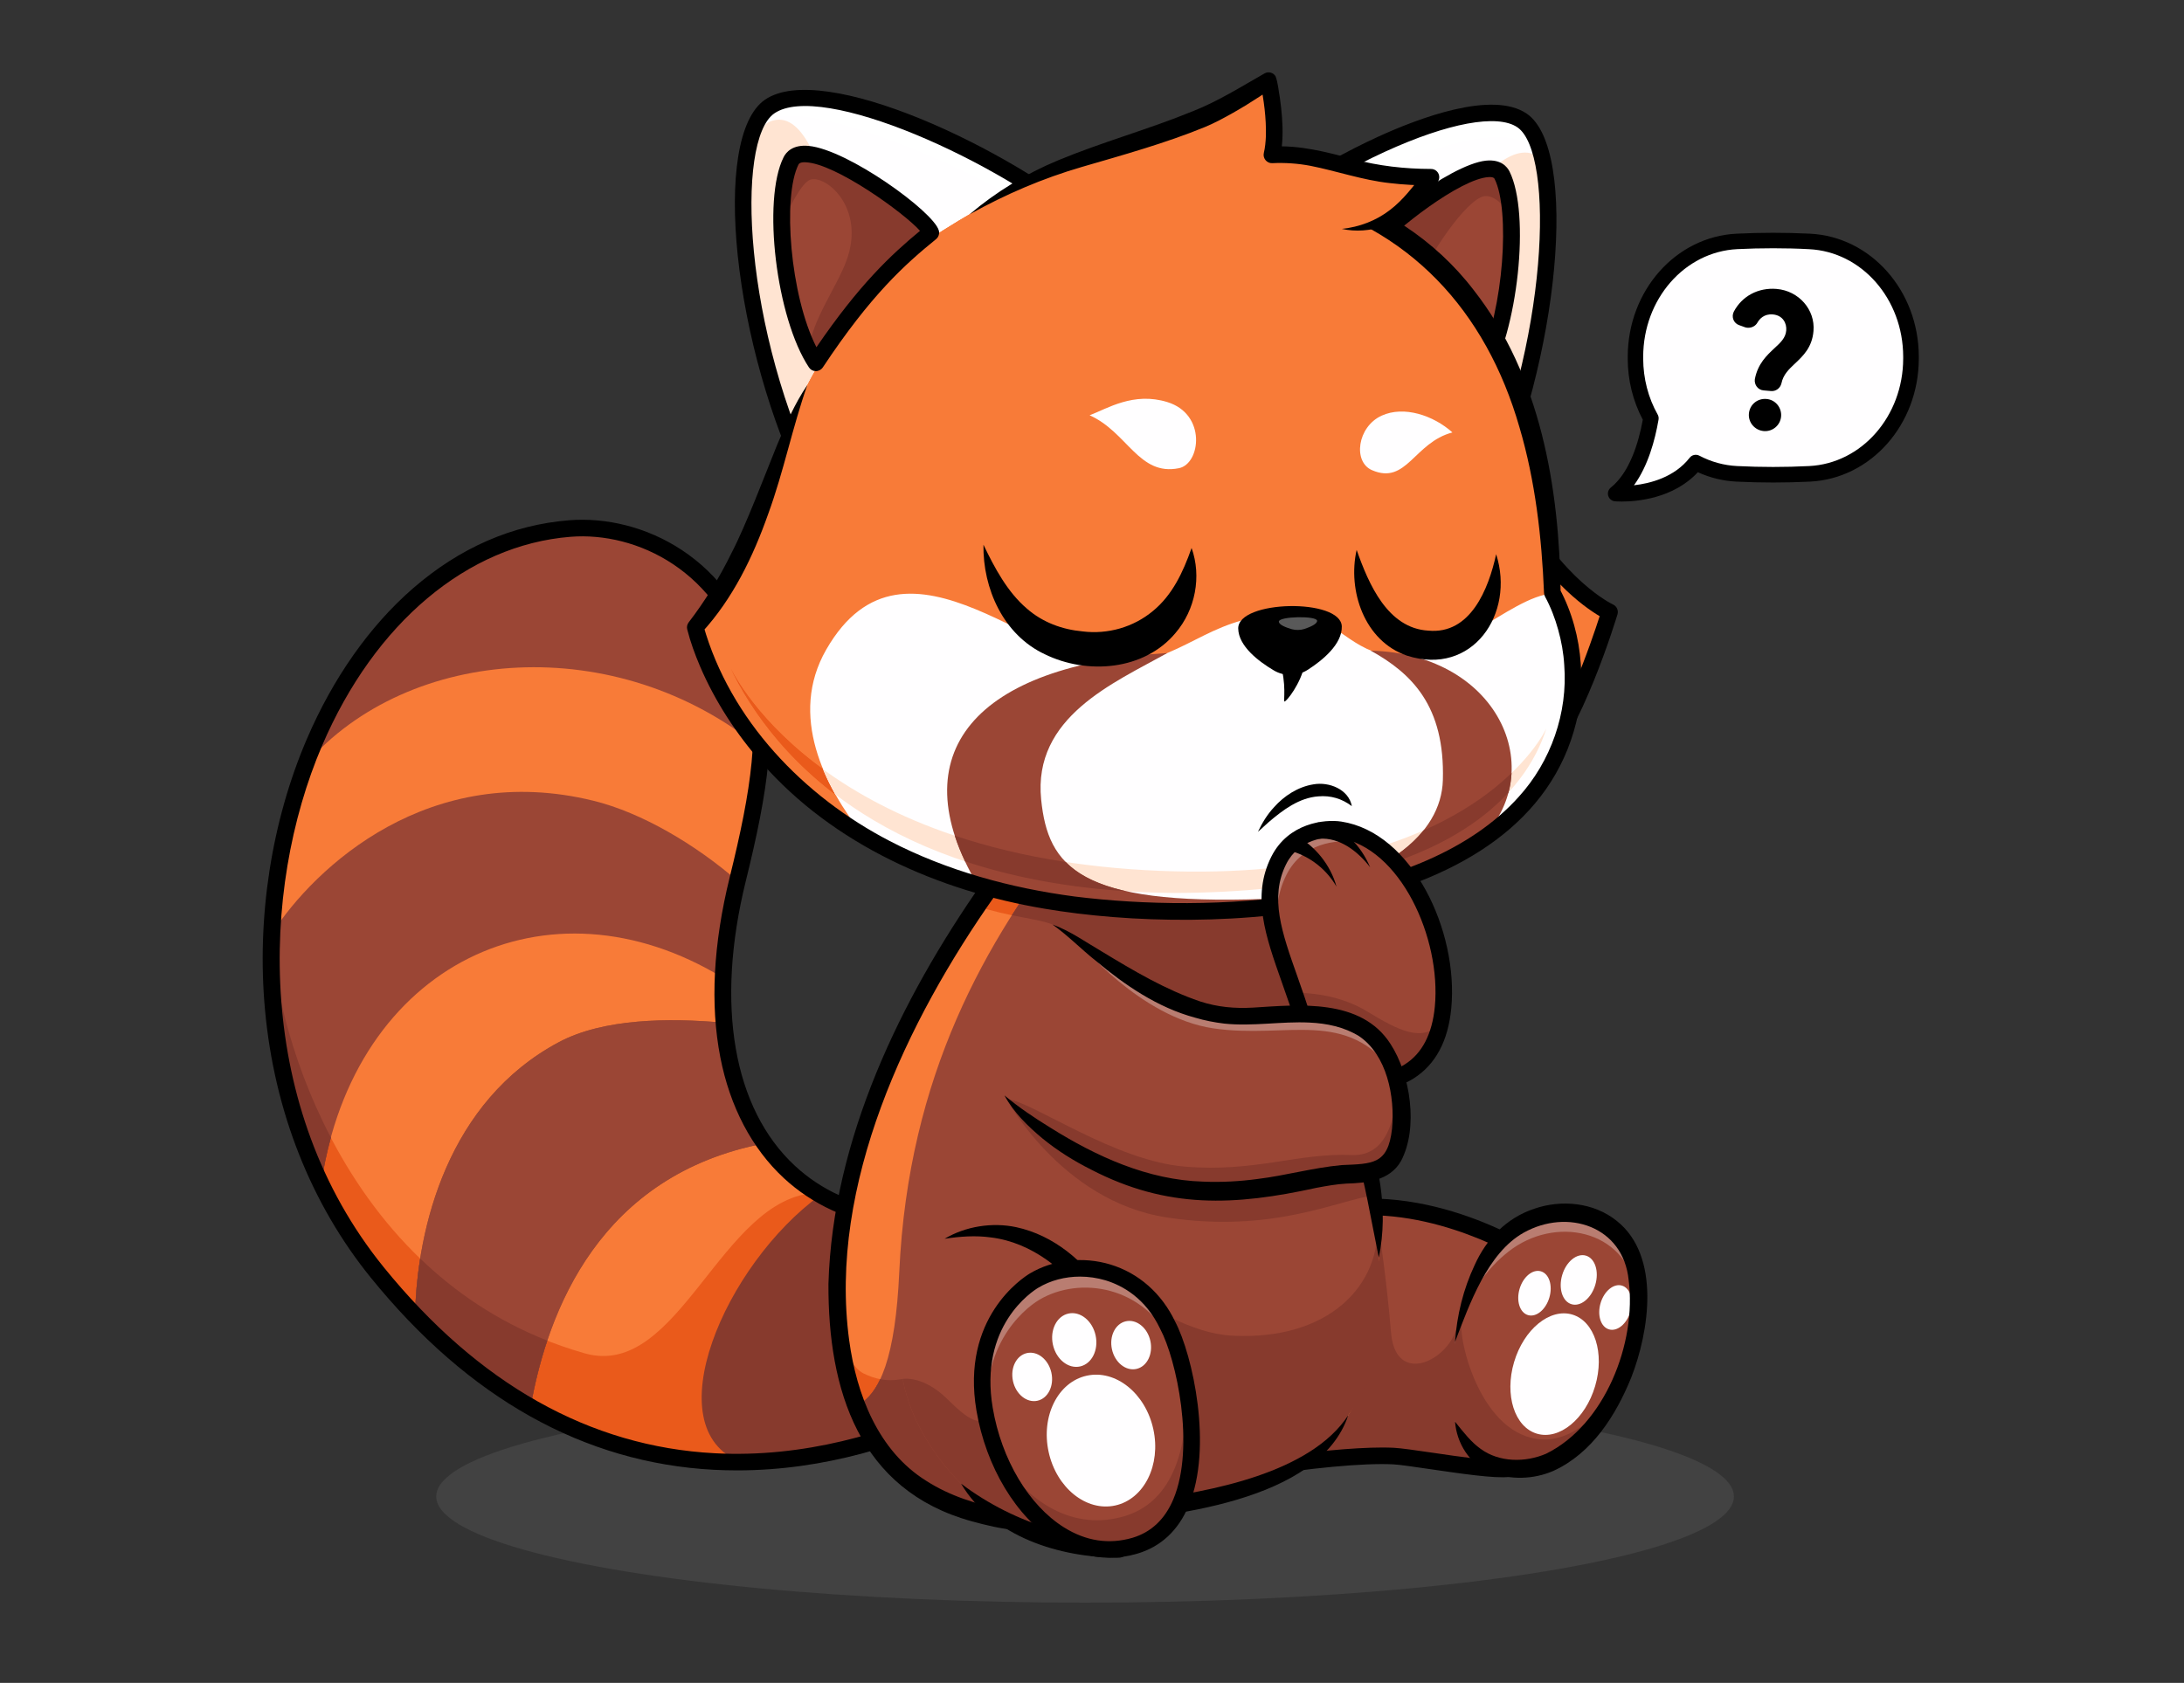 <?xml version="1.0" encoding="utf-8"?>
<!-- Generator: Adobe Illustrator 22.1.0, SVG Export Plug-In . SVG Version: 6.00 Build 0)  -->
<svg version="1.1" id="Layer_1" xmlns="http://www.w3.org/2000/svg" xmlns:xlink="http://www.w3.org/1999/xlink" x="0px" y="0px"
	 viewBox="0 0 4000 3083" style="enable-background:new 0 0 4000 3083;" xml:space="preserve">
<rect x="0" y="0" width="4000" height="3083" fill="#333333" stroke="none"/>
<style type="text/css">
	.st0{opacity:0.3;}
	.st1{fill:#636363;}
	.st2{fill:#F87B38;}
	.st3{fill:#EA5A1B;}
	.st4{fill:#8E381A;}
	.st5{fill:#AA512B;}
	.st6{fill:#9B4635;}
	.st7{fill:#873A2D;}
	.st8{fill:#777782;}
	.st9{fill:#FFFFFF;}
	.st10{fill:#FFFEFF;}
	.st11{fill:#F9D3B7;}
	.st12{fill:#FFE4D2;}
	.st13{opacity:0.5;}
	.st14{fill:#A82B26;}
	.st15{opacity:0.35;}
	.st16{fill:#FFAD40;}
</style>
<g>
	<g>
		<g class="st0">
			<ellipse class="st1" cx="1987.3" cy="2741.5" rx="1188.4" ry="194.5"/>
		</g>
		<g>
			<g>
				<g>
					<path class="st2" d="M1973.1,2439.5c-93.6,93.2-752.3,545.2-1282.1-108.6c-397.6-490.6-139.4-1323.6,352.6-1362.8
						c136.1-10.8,289.7,74.9,337.3,255.5c29.8,113,7.9,235-29.7,386.9c-116.4,471.6,152.3,716.4,517.7,596.3"/>
				</g>
				<g>
					<path class="st2" d="M1973.1,2439.6c-0.9,0.9-1.8,1.8-2.8,2.7c-67.3,64.5-367.5,272.8-713.8,230.6
						c-92.8-11.3-188.9-40.6-284.7-95.5c-71.2-40.8-142.2-95.7-211.6-168c-23.3-24.2-46.3-50.3-69.1-78.4
						c-397.6-490.5-139.4-1323.6,352.6-1362.8c136.1-10.8,289.6,74.9,337.3,255.5c29.8,113.1,7.8,235-29.7,386.9
						c-24.2,97.8-31.7,186-25.3,263.1c0.2,2.7,0.4,5.5,0.7,8.3c1.3,13.8,3.1,27.2,5.4,40.3c0.4,2.6,0.9,5.1,1.4,7.7
						c4.8,25.8,11.3,50.1,19.5,72.8c0.6,1.8,1.3,3.6,1.9,5.4c0.7,1.9,1.4,3.7,2.1,5.4c0.9,2.4,1.9,4.7,2.8,7.1
						c4.5,11.1,9.5,21.7,14.8,32c1.3,2.5,2.6,5,4,7.4c1.1,2.2,2.4,4.3,3.6,6.4c0.6,1.2,1.4,2.4,2.1,3.6c5,8.6,10.3,16.8,15.9,24.7
						c27.8,39.4,62.4,71.1,102.5,94.5c5.5,3.1,11,6.1,16.6,9c5.3,2.7,10.8,5.3,16.3,7.7c2.1,1,4.2,1.9,6.4,2.8
						c2.9,1.2,5.8,2.4,8.8,3.5c2.3,1,4.8,1.8,7.2,2.7c1.2,0.5,2.5,0.9,3.7,1.3c1.4,0.5,2.9,1,4.3,1.5c2.5,0.9,4.9,1.6,7.5,2.4
						c0.9,0.3,1.8,0.6,2.7,0.8c3.2,1,6.4,1.9,9.7,2.7c3.6,1,7.3,2,11,2.8c0.2,0,0.4,0.1,0.6,0.2c3.4,0.8,6.8,1.6,10.3,2.3
						c0.4,0.1,0.8,0.2,1.2,0.2c3.8,0.8,7.5,1.5,11.3,2.1c3.5,0.6,6.9,1.1,10.4,1.7c0.6,0.1,1.2,0.2,1.9,0.3c3.8,0.5,7.6,1,11.4,1.5
						c4,0.5,8,0.9,12.1,1.2c11.7,1,23.7,1.5,35.9,1.5c3.2,0,6.3,0,9.5-0.1c2.9,0,5.8-0.1,8.7-0.2c2.8-0.1,5.6-0.2,8.4-0.4
						c0.5,0,1,0,1.5-0.1c4-0.2,8-0.5,12-0.8c3.7-0.3,7.4-0.6,11.1-1.1c2.4-0.2,4.9-0.5,7.4-0.8c3.1-0.3,6.3-0.7,9.5-1.2
						c3.9-0.5,7.9-1,11.8-1.7c3.4-0.5,6.7-1.1,10.2-1.7c2.1-0.3,4.3-0.8,6.5-1.2c1.7-0.3,3.4-0.6,5.1-1c2.9-0.5,5.7-1.1,8.6-1.8
						c10.1-2.1,20.3-4.6,30.6-7.4c3.2-0.9,6.5-1.7,9.7-2.7c8.8-2.5,17.7-5.2,26.6-8.1L1973.1,2439.6z"/>
				</g>
				<g>
					<path class="st2" d="M1973.1,2439.6c-0.9,0.9-1.8,1.8-2.8,2.7c-67.3,64.5-367.5,272.8-713.8,230.6
						c-92.8-11.3-188.9-40.6-284.7-95.5c-71.2-40.8-142.2-95.7-211.6-168c-23.3-24.2-46.3-50.3-69.1-78.4
						c-148.7-183.4-205.6-414.7-192.9-634.6c0.1-1.7,0.1-3.3,0.2-4.9l0,0c22.8-366,238.6-698.9,545.3-723.2
						c136.1-10.8,289.6,74.9,337.3,255.5c29.8,113.1,7.8,235-29.7,386.9c-24.2,97.8-31.7,186-25.3,263.1c0.2,2.7,0.4,5.5,0.7,8.3
						c1.3,13.8,3.1,27.2,5.4,40.3c0.4,2.6,0.9,5.1,1.4,7.7c4.8,25.8,11.3,50.1,19.5,72.8c0.6,1.8,1.3,3.6,1.9,5.4
						c0.7,1.9,1.4,3.7,2.1,5.4c0.9,2.4,1.9,4.7,2.8,7.1c4.5,11.1,9.5,21.7,14.8,32c1.3,2.5,2.6,5,4,7.4c1.1,2.2,2.4,4.3,3.6,6.4
						c0.6,1.2,1.4,2.4,2.1,3.6c5,8.6,10.3,16.8,15.9,24.7c26.2,37.2,58.5,67.5,95.9,90.5c2.2,1.4,4.4,2.7,6.7,4
						c2.8,1.6,5.5,3.1,8.2,4.6c5.5,3,11.1,5.8,16.9,8.5c2.6,1.2,5.1,2.4,7.7,3.5c0.2,0.1,0.4,0.3,0.6,0.3c1.2,0.6,2.4,1.1,3.6,1.6
						c3.9,1.7,7.8,3.3,11.9,4.8c2.1,0.8,4.2,1.6,6.3,2.3c2.7,1,5.3,1.9,8,2.8c2.5,0.9,4.9,1.6,7.5,2.4c0.9,0.3,1.8,0.6,2.7,0.8
						c3.2,1,6.4,1.9,9.7,2.7c7.5,2.1,15.2,3.9,23,5.4c3.8,0.8,7.5,1.5,11.3,2.1c1.7,0.3,3.5,0.6,5.2,0.9c2.3,0.4,4.7,0.7,7.1,1
						c3.8,0.5,7.6,1,11.4,1.5c1.8,0.2,3.6,0.4,5.4,0.6c5.5,0.5,11.1,1,16.7,1.3c1.9,0.1,3.8,0.2,5.7,0.3c1.3,0.1,2.7,0.2,4.1,0.2
						c2.3,0.1,4.7,0.2,7,0.2c12.1,0.3,24.5,0.1,37.2-0.7c4-0.2,8-0.5,12-0.8c1.8-0.1,3.6-0.3,5.5-0.5c1.9-0.2,3.8-0.4,5.6-0.6
						c5.6-0.5,11.2-1.2,16.9-2c2-0.3,3.9-0.5,5.9-0.8c2-0.3,3.9-0.6,5.9-0.9c3.4-0.5,6.7-1.1,10.2-1.7c2.1-0.3,4.3-0.8,6.5-1.2
						c9.6-1.8,19.2-3.9,28.9-6.2c3.7-0.9,7.4-1.8,11.2-2.8c1.4-0.3,2.8-0.7,4.2-1.1c3.2-0.9,6.5-1.7,9.7-2.7
						c8.8-2.5,17.7-5.2,26.6-8.1L1973.1,2439.6z"/>
				</g>
				<g>
					<path class="st3" d="M498.4,1691.2c-0.1,1.7-0.2,3.4-0.3,5.2c0.1-1.7,0.1-3.3,0.2-4.9l0,0
						C498.4,1691.3,498.5,1691.3,498.4,1691.2z"/>
				</g>
				<g>
					<path class="st3" d="M1970.3,2442.3c-67.3,64.5-367.5,272.8-713.8,230.6c-92.8-11.3-188.9-40.6-284.7-95.5
						c-71.2-40.8-142.2-95.7-211.6-168c-23.3-24.2-46.3-50.3-69.1-78.4c-148.7-183.4-205.6-414.7-192.9-634.6
						c-6.3,136.3,110.4,651.2,572.5,782.8c173.7,49.5,249.5-287.5,425.4-293.9l0.1,0c2.2,1.4,4.4,2.7,6.6,4c2.7,1.6,5.5,3.1,8.2,4.6
						c5.5,3,11.1,5.8,16.9,8.5c2.5,1.3,5.1,2.4,7.7,3.5c0.2,0.1,0.4,0.3,0.6,0.3c1.2,0.5,2.3,1.1,3.6,1.6c3.9,1.7,7.8,3.3,11.9,4.8
						c2.1,0.8,4.1,1.6,6.3,2.3c2.7,1,5.3,1.9,8,2.8c2.5,0.9,4.9,1.6,7.5,2.4c0.9,0.3,1.8,0.6,2.7,0.8c3.2,1,6.4,1.9,9.7,2.7
						c7.5,2.1,15.2,3.9,23,5.4c3.7,0.8,7.5,1.5,11.3,2.1c1.7,0.3,3.5,0.6,5.2,0.9c2.3,0.4,4.7,0.7,7.1,1c3.8,0.6,7.6,1.1,11.4,1.5
						c1.8,0.2,3.5,0.4,5.4,0.6c5.5,0.5,11.1,1,16.7,1.3c1.9,0.1,3.8,0.2,5.7,0.3c1.3,0.1,2.7,0.2,4.1,0.2c2.3,0.1,4.6,0.1,7,0.2
						c12.1,0.3,24.5,0.1,37.2-0.7c4-0.2,8-0.5,12-0.8c1.8-0.1,3.6-0.3,5.5-0.5c1.8-0.2,3.7-0.3,5.6-0.6c5.6-0.5,11.2-1.2,16.9-2
						c1.9-0.2,3.9-0.5,5.9-0.8c2-0.3,3.9-0.6,5.9-0.9c3.4-0.5,6.8-1.1,10.2-1.7c2.2-0.4,4.3-0.8,6.5-1.2c9.6-1.8,19.2-3.9,28.9-6.2
						c3.7-0.9,7.4-1.8,11.2-2.8c1.4-0.3,2.8-0.7,4.2-1.1c3.2-0.9,6.5-1.7,9.7-2.7c8.8-2.5,17.7-5.2,26.6-8.1L1970.3,2442.3z"/>
				</g>
				<g>
					<path class="st4" d="M605.9,2084.2c-7.4,27-13.4,55.2-17.6,84.7c-2.2-4.5-4.3-9-6.4-13.6c-2.1-4.5-4.1-8.9-6-13.4
						c-0.7-1.6-1.5-3.3-2.2-5c-2.8-6.5-5.6-13.1-8.3-19.6c-12.2-29.8-22.6-60.2-31.5-91c-1.7-5.8-3.3-11.6-4.8-17.4
						c-0.3-1.2-0.6-2.3-0.9-3.6c-3.4-13.1-6.6-26.2-9.4-39.4c-1.5-6.9-2.9-13.8-4.2-20.6c-2.5-13.3-4.9-26.7-6.9-40.1
						c-0.3-1.6-0.5-3.2-0.7-4.8c-1.8-12.6-3.4-25.3-4.7-38c-1.1-10.4-2-20.8-2.8-31.2c0,0,0,0,0,0c-0.8-10.3-1.4-20.8-1.8-31.2
						c-0.6-13.9-0.9-27.7-1-41.6c0-13,0.1-25.9,0.6-38.9c0.1-1.7,0.1-3.4,0.2-5.1c0-1.1,0.1-2.1,0.1-3.2l0,0
						c0.1-3.9,0.3-7.7,0.6-11.6c-0.1,3.4-0.1,7-0.1,10.8C498.7,1784.3,527.4,1934.1,605.9,2084.2z"/>
				</g>
				<g>
					<path class="st4" d="M971.8,2577.3c-71.2-40.8-142.2-95.7-211.6-168c0.7-32.4,3.6-67.5,9.4-103.7
						c63.4,61.1,140.2,113.8,232.7,150.3C988.3,2497.8,978.5,2539,971.8,2577.3z"/>
				</g>
				<g>
					<path class="st5" d="M971,2581.6c-71.3-43.5-142.1-99.9-210.9-172.1c3.7-162,61-392.3,263.2-500.2
						c81.5-43.5,201.2-44.9,302.6-35.7c7.4,89,33.5,163.3,74.3,221.1C1098.1,2152.5,1002.2,2401.3,971,2581.6z"/>
				</g>
				<g>
					<path class="st6" d="M971.8,2577.3c-71.2-40.8-142.2-95.7-211.6-168c3.7-162,61.1-392.1,263.2-500
						c81.4-43.5,201.2-44.9,302.6-35.7c0.2,2.8,0.5,5.6,0.7,8.3c1.3,13.8,3.1,27.2,5.4,40.3c0.5,2.6,0.9,5.1,1.4,7.7
						c4.8,25.8,11.3,50.1,19.5,72.8c0.6,1.8,1.3,3.6,1.9,5.4c0.7,1.9,1.4,3.7,2.1,5.4c0.9,2.4,1.8,4.7,2.8,7.1
						c4.5,11.1,9.5,21.7,14.8,32c1.3,2.5,2.6,5,4,7.4c1.1,2.2,2.4,4.3,3.6,6.4c0.7,1.2,1.4,2.4,2.1,3.6c5,8.6,10.3,16.8,15.9,24.7
						C1100.5,2152,1003.7,2397.4,971.8,2577.3z"/>
				</g>
				<g>
					<path class="st6" d="M588.2,2168.9c-69.9-143.9-97.6-303.2-90.9-457.6c80.2-124.7,290-318.1,589.8-244.3
						c88.5,21.7,187.5,80.7,263.4,146.6c-15.5,63.5-24,122.9-26.2,177.8C1003.7,1595.8,647.2,1766,588.2,2168.9z"/>
				</g>
				<g>
					<path class="st7" d="M971.8,2577.3c-71.2-40.8-142.2-95.7-211.6-168c0.7-32.4,3.6-67.5,9.4-103.7
						c63.4,61.1,140.2,113.8,232.7,150.3C988.3,2497.8,978.5,2539,971.8,2577.3z"/>
				</g>
				<g>
					<path class="st7" d="M588.2,2168.9c-2.2-4.5-4.3-9-6.4-13.6c-2.1-4.5-4.1-8.9-6-13.4c-0.7-1.6-1.5-3.3-2.2-5
						c-2.8-6.5-5.6-13.1-8.3-19.6c-12.2-29.8-22.6-60.2-31.5-91c-1.7-5.8-3.3-11.6-4.8-17.4c-0.3-1.2-0.6-2.3-0.9-3.6
						c-3.4-13.1-6.6-26.2-9.4-39.4c-1.5-6.9-2.9-13.8-4.2-20.6c-2.6-13.3-4.9-26.7-6.9-40.1c-0.3-1.6-0.5-3.2-0.7-4.8
						c-1.9-12.6-3.5-25.3-4.7-38c-1.2-10.4-2.1-20.8-2.8-31.2c0,0,0,0,0,0c-0.8-10.4-1.4-20.8-1.8-31.2c-0.6-13.9-1-27.8-1-41.6
						c0-13,0.1-25.9,0.6-38.9c0.1-1.7,0.1-3.4,0.2-5.1c0-1.1,0.1-2.1,0.1-3.2l0.6-0.8c0.8,73.8,29.4,223.6,108,373.7
						C598.5,2111.2,592.5,2139.4,588.2,2168.9z"/>
				</g>
				<g>
					<path class="st7" d="M1970.3,2442.3c-60.7,58.1-310.8,233.3-613.4,236.1c-158.3-61.3-30.1-361.5,145.8-489.2l0,0
						c0.9,0.5,1.8,1,2.6,1.5c4.6,2.6,9.2,5.1,13.9,7.5c5.3,2.7,10.8,5.3,16.3,7.7c2.1,1,4.2,1.9,6.4,2.8c2.9,1.2,5.8,2.4,8.8,3.5
						c2.3,1,4.8,1.8,7.2,2.7c1.2,0.5,2.5,0.9,3.7,1.3c1.4,0.5,2.9,1,4.3,1.5c2.5,0.9,4.9,1.6,7.5,2.4c0.9,0.3,1.8,0.6,2.7,0.8
						c3.2,1,6.4,1.9,9.7,2.7c3.6,1,7.3,2,11,2.8c0.2,0,0.4,0.1,0.6,0.2c3.4,0.8,6.8,1.6,10.3,2.3c0.4,0.1,0.8,0.2,1.2,0.2
						c3.7,0.8,7.5,1.5,11.3,2.1c3.4,0.6,6.9,1.2,10.4,1.7c0.6,0.1,1.2,0.2,1.9,0.3c3.8,0.6,7.6,1.1,11.4,1.5c4,0.5,8,0.9,12.1,1.2
						c11.7,1,23.7,1.5,35.9,1.5c3.1,0,6.3,0,9.5-0.1c2.9,0,5.8-0.1,8.7-0.2c2.8,0,5.5-0.2,8.4-0.4c0.5,0,1,0,1.5-0.1
						c4-0.2,8-0.5,12-0.8c3.6-0.3,7.4-0.6,11.1-1.1c2.4-0.2,4.9-0.5,7.4-0.8c3.1-0.3,6.3-0.7,9.5-1.2c3.9-0.5,7.9-1,11.8-1.7
						c3.4-0.5,6.8-1.1,10.2-1.7c2.2-0.4,4.3-0.8,6.5-1.2c1.7-0.3,3.4-0.6,5.1-1c2.9-0.5,5.7-1.1,8.6-1.8c10.1-2.1,20.3-4.6,30.6-7.4
						c3.2-0.9,6.5-1.7,9.7-2.7c8.8-2.5,17.7-5.2,26.6-8.1L1970.3,2442.3z"/>
				</g>
				<g>
					<path class="st6" d="M1393.7,1371.6c-263.7-216.7-644.9-189-833.8,28.3c88.2-235.7,262.2-414.1,483.7-431.7
						c136.1-10.8,289.6,74.9,337.2,255.5C1393.3,1270.9,1396.7,1319.7,1393.7,1371.6z"/>
				</g>
				<g>
					<path d="M1350.2,2693.7c-14.2,0-28.6-0.4-43.1-1.1c-237.7-12.7-448.9-131.1-628-352c-109.6-135.3-176.6-304.8-193.7-490.1
						c-15.6-168.8,11.6-345.3,76.7-496.9c47.9-111.6,115-206.9,194.2-275.7c85.8-74.5,182-116.5,286.1-124.8
						c133.5-10.6,300.9,68.3,353.1,266.7c29.3,111.1,11.3,228.7-29.6,394.4c-55.9,226.5-23.1,416.7,90.2,521.7
						c96.5,89.5,245.2,110.1,408.1,56.6c8-2.6,16.5,1.7,19.2,9.7c2.6,8-1.7,16.5-9.7,19.2c-173.6,57.1-333.3,34-438.2-63.2
						c-58.4-54.2-98.7-130.8-116.3-221.6c-18.7-96.4-12.9-207.3,17.3-329.6c39.7-160.9,57.3-274.6,29.7-379.4
						c-47.8-181.6-200.1-253.9-321.4-244.2c-188.6,15-358.6,157.8-454.7,382.1c-114,265.9-123.4,664.6,112.7,956
						c173.4,213.9,377.3,328.6,606,340.8c327,17.5,602.8-182.9,653.6-233.4c5.9-5.9,15.5-5.9,21.5,0c5.9,5.9,5.9,15.6,0,21.5
						C1930.1,2503.7,1671.9,2693.7,1350.2,2693.7z"/>
				</g>
			</g>
			<g>
				<path class="st8" d="M2762.2,2690.6c-38.4,4.6-174.9-21.4-210-23.2c-52-2.6-152.5,5.9-261,24.2c0,0,122.5-421.3,122.2-470
					c203.1-48.7,399.8,84,399.8,84S2814.9,2684.3,2762.2,2690.6z"/>
			</g>
			<g>
				<path class="st6" d="M2806.1,2514.6c-6.6,88.9-19.3,173-43.9,176c-38.4,4.6-174.9-21.4-210-23.1c-52-2.6-152.5,5.9-261,24.2
					c0,0,122.5-421.3,122.2-470c35.6-8.5,71.1-11.5,105.3-10.6c160.8,4.3,294.5,94.6,294.5,94.6S2813.6,2413.3,2806.1,2514.6z"/>
			</g>
			<g>
				<path class="st7" d="M2806.1,2514.6c-6.6,88.9-19.3,173-43.9,176c-38.4,4.6-174.9-21.4-210-23.1c-52-2.6-152.5,5.9-261,24.2
					c0,0,122.5-421.3,122.2-470c35.6-8.5,71.1-11.5,105.3-10.6c7.9,45.9,20.3,127,29,230.5c8.4,99.6,108.7,50.5,121.8-14.7
					c13.6-67.5,47.4-87,47.4-87S2762.9,2428.2,2806.1,2514.6z"/>
			</g>
			<g>
				<path d="M2291.2,2706.9c-4.3,0-8.4-1.8-11.3-5.1c-3.5-3.9-4.7-9.3-3.2-14.3c49-168.5,121.8-431.6,121.6-465.7
					c0-7.1,4.8-13.2,11.6-14.9c207.2-49.7,403.6,80.6,411.8,86.2c4.2,2.8,6.7,7.5,6.7,12.5c0,1,0.4,96.3-5.8,191.2
					c-11.6,178.8-35,206.1-58.6,208.9l0,0c-26.3,3.1-88.9-6.1-144.2-14.2c-28.9-4.2-56.2-8.3-68.3-8.9c-54.2-2.7-155.3,6.8-257.7,24
					C2292.9,2706.8,2292.1,2706.9,2291.2,2706.9z M2531.9,2651.8c7.6,0,14.6,0.2,21,0.5c13.6,0.7,40.3,4.6,71.2,9.1
					c47.5,7,112.5,16.5,135.4,14.2c3.5-2.6,23.3-24.7,33.2-189.8c4.5-74.6,5.1-147.7,5.1-171.8c-34.9-21.4-200.6-115.3-370.6-80
					c-10.3,73.1-89.5,350.6-115,438.8C2396.7,2659.6,2478.1,2651.8,2531.9,2651.8z"/>
			</g>
			<g>
				<path class="st8" d="M2664.9,2604.5c19.3,48,51.8,93.6,134.1,85.1c119.7-12.3,225.4-208.6,197.7-360.3
					c-20.6-112.6-149.4-137.6-233.8-71.3c-39.8,31.3-77.6,104.1-97.9,200.2V2604.5z"/>
			</g>
			<g>
				<path class="st6" d="M2961.8,2544.9c-37.7,77.9-98.2,138.1-162.8,144.7c-82.3,8.4-114.8-37.1-134.1-85.1v-146.3
					c1.1-5,2.2-9.9,3.3-14.7l0,0c20.9-88.9,56.9-155.8,94.6-185.5c84.4-66.3,213.3-41.3,233.8,71.3
					C3009.4,2399.1,2993.9,2478.4,2961.8,2544.9z"/>
			</g>
			<g class="st0">
				<path class="st9" d="M3000.6,2398.1c-0.6-11.5-1.9-22.9-3.9-34c-20.6-112.6-149.4-137.6-233.8-71.3
					c-37.7,29.6-77,76.5-97.9,165.4c1.1-5,2.2-9.9,3.3-14.7l0,0c20.9-88.9,56.9-155.8,94.6-185.5c84.4-66.3,213.3-41.3,233.8,71.3
					C3000.7,2351.5,3001.9,2374.7,3000.6,2398.1z"/>
			</g>
			<g>
				<path class="st7" d="M2961.8,2544.9c-37.7,77.9-98.2,138.1-162.8,144.7c-82.3,8.4-114.8-37.1-134.1-85.1c0,0-8-25.9-8-61.4
					c0-43.6,8-84.9,8-84.9c1.1-5,2.2-9.9,3.3-14.7l8.9-24.2c-7.1,36.9,36.3,212.2,147.4,217.7
					C2877.3,2639.6,2924.8,2596.5,2961.8,2544.9z"/>
			</g>
			<g>
				
					<ellipse transform="matrix(0.284 -0.959 0.959 0.284 -377.166 4532.698)" class="st10" cx="2847.5" cy="2519" rx="113.8" ry="77.4"/>
			</g>
			<g>
				
					<ellipse transform="matrix(0.284 -0.959 0.959 0.284 -180.393 4552.301)" class="st10" cx="2959.1" cy="2397" rx="41.8" ry="28.4"/>
			</g>
			<g>
				
					<ellipse transform="matrix(0.284 -0.959 0.959 0.284 -261.354 4391.306)" class="st10" cx="2810.7" cy="2370.7" rx="41.8" ry="28.4"/>
			</g>
			<g>
				
					<ellipse transform="matrix(0.284 -0.959 0.959 0.284 -179.993 4451.648)" class="st10" cx="2891.8" cy="2346.4" rx="46.4" ry="31.6"/>
			</g>
			<g>
				<path d="M2664.9,2604.5c15.5,19.4,29.8,37.8,47.1,49.9c33.9,24.8,81.7,25.1,119.6,8.8c107.5-52.7,166.2-202.9,151.3-318.1
					c-9.9-98.9-111.9-131.9-192.4-86.8c-66,37.1-99.1,130.7-125.6,199.9c3.4-48.4,15.1-96.6,35.9-140.6
					c21.5-47.8,58-86.2,109.1-103.2c49.9-17.3,109.4-11.7,151.5,22.5c80.6,64.3,59.2,202.6,26.1,287
					c-28.2,69.2-71.6,138.2-142.2,170.6c-36.7,16-79.8,17.1-117.2,2.3C2691,2681.7,2667.9,2643.3,2664.9,2604.5L2664.9,2604.5z"/>
			</g>
			<g>
				<path class="st2" d="M2525.3,2303.8c0.3-285-149.2-387.1-163.2-667c-6.9-138.1-408.5-203.7-549.9-10.2
					c-59.2,81.1-322.3,466.5-273.2,827.3c27.5,202.2,124.8,299.9,307.1,330c38.6,6.4,79.7-5.1,154.2-10.6
					c98.9-7.3,401.1-30.9,469.2-181c0,0,35.4-54.5,47.6-123.1C2531,2389.5,2525.3,2303.8,2525.3,2303.8z"/>
			</g>
			<g>
				<path class="st2" d="M2517,2469.2c-12.1,68.6-47.6,123.1-47.6,123.1c-68.1,150.1-370.2,173.7-469.2,181
					c-74.6,5.5-115.6,17-154.2,10.6c-141.1-23.3-231.3-87.1-277.6-208.5c-13.6-35.5-23.3-75.8-29.6-121.6
					c-49.1-360.7,214-746.2,273.2-827.3c36.1-49.3,89.1-81.8,148.1-100.5v0c0.4-0.1,0.9-0.3,1.3-0.4c172.3-54,395.3,8.6,400.5,111.2
					c14,279.9,163.5,382,163.2,667C2525.3,2303.8,2531,2389.5,2517,2469.2z"/>
			</g>
			<g>
				<path class="st3" d="M2432.6,1927.9c-79.1,9.4-161.3,14.5-200.3,10.3c-244.5-26.7-228.5-213.5-304.9-244.6
					c-27-11-83-14.7-138.7-33.9c0,0,0,0,0,0c9.5-13.9,17.4-25,23.3-33.1c141.4-193.5,543-127.9,549.9,10.3
					C2368.1,1757.1,2399.2,1844.6,2432.6,1927.9z"/>
			</g>
			<g>
				<path class="st7" d="M2432.6,1927.9L2432.6,1927.9c-79.1,9.4-161.3,14.5-200.3,10.3c-244.5-26.7-228.5-213.5-304.9-244.6
					c-16.3-6.6-43.1-10.6-74.1-16.9c33.9-53.6,70.1-103.5,106.9-150.6v0c0.4-0.1,0.9-0.3,1.3-0.4c0,0,0,0,0,0
					c5.4-1.7,10.9-3.3,16.4-4.8c2.6-0.7,5.3-1.4,8-2.1c0.1,0,0.2,0,0.3-0.1c2.8-0.7,5.6-1.3,8.4-1.9c71-15.9,147.3-13.8,212,1.2
					c3.4,0.8,6.8,1.6,10.1,2.5c0.7,0.2,1.5,0.4,2.3,0.6c3.3,0.9,6.6,1.8,9.8,2.7c1.8,0.5,3.6,1.1,5.4,1.6c7.1,2.2,14,4.5,20.7,7
					c5,1.9,9.9,3.8,14.7,5.9c3.2,1.3,6.3,2.8,9.3,4.2c1.5,0.7,3,1.5,4.5,2.2c3,1.5,5.9,3,8.7,4.6c0,0,0,0,0,0
					c3.7,2,7.3,4.1,10.8,6.3c1,0.6,2.1,1.3,3.1,1.9c2.8,1.8,5.6,3.7,8.2,5.7c2.9,2.1,5.8,4.3,8.5,6.5c2.2,1.8,4.4,3.7,6.5,5.6
					c2.1,1.9,4,3.8,5.9,5.8c1.9,1.9,3.7,4,5.4,6c1.7,2,3.4,4.1,4.8,6.1c1.5,2.1,2.9,4.2,4.3,6.3c3.3,5.3,6,10.8,8,16.4
					c0.8,2.3,1.5,4.6,2.1,6.9c1.2,4.6,1.9,9.3,2.1,14.1c0.3,5.4,0.6,10.7,1,16c0.2,3.1,0.4,6.2,0.7,9.3c0,0.5,0.1,1,0.1,1.5
					c0.2,2.9,0.5,5.7,0.7,8.5c0.2,1.9,0.4,3.8,0.6,5.7c0.2,1.9,0.4,3.7,0.6,5.6c0.2,2.2,0.5,4.3,0.7,6.5c1.3,10.7,2.7,21.2,4.4,31.4
					c0.3,2.2,0.7,4.4,1.1,6.6c0.3,1.8,0.6,3.6,1,5.4c0.5,2.8,1,5.6,1.5,8.3c0.4,2.2,0.8,4.4,1.3,6.6c0.5,2.6,1.1,5.3,1.6,7.9
					c0,0.1,0,0.2,0.1,0.3c0.4,2.2,0.9,4.4,1.4,6.5c0.4,2.1,0.9,4.1,1.4,6.2c1,4.6,2.2,9.2,3.3,13.8c0.4,1.8,0.9,3.6,1.3,5.4
					c1.5,5.7,2.9,11.3,4.5,16.8c0.8,2.9,1.6,5.8,2.5,8.7c0.9,2.9,1.7,5.8,2.6,8.6c3.7,12.1,7.5,24,11.6,35.6
					c1.7,4.8,3.4,9.6,5.1,14.4c2.2,6,4.4,12,6.6,17.9C2422.7,1902.9,2427.6,1915.5,2432.6,1927.9z"/>
			</g>
			<g>
				<path class="st3" d="M1949.4,2778.2c-44.4,5.2-74.6,10.4-103.4,5.6c-93.5-15.4-164.7-48.7-215.5-104.7
					c-48.2-53.1-78.2-126.8-91.6-225.3c-0.3-2-0.5-4-0.7-5.9c11.2,32.8,25.5,59.4,43.6,68.3c20.5,10,42.2,15.3,71.6,10
					C1702.7,2517.2,1873.2,2695.3,1949.4,2778.2z"/>
			</g>
			<g>
				<path class="st7" d="M1949.4,2778.2c-4.1,0.4-8,0.9-11.8,1.4c-1.9,0.2-3.7,0.4-5.5,0.7c-2.2,0.3-4.5,0.6-6.7,0.8
					c-2.6,0.3-5.2,0.6-7.7,0.9c-5.7,0.7-11.1,1.3-16.3,1.8c-1.4,0.1-2.8,0.3-4.1,0.4c-18.9,1.8-35.3,2.2-51.2-0.4
					c-2.2-0.4-4.5-0.7-6.7-1.2c-1.6-0.3-3.1-0.6-4.7-0.9c-2-0.3-4-0.7-5.9-1.1c-5.7-1.1-11.3-2.3-16.7-3.5c-2.8-0.6-5.5-1.3-8.2-1.9
					c-2.7-0.7-5.4-1.3-8.1-2.1c-0.1,0-0.1,0-0.2,0c-2.6-0.7-5.1-1.4-7.7-2.1c-5.1-1.5-10.1-2.9-15.1-4.5c-0.3-0.1-0.6-0.1-0.9-0.3
					c-2.4-0.7-4.7-1.5-7.1-2.3c-2.5-0.8-5-1.7-7.4-2.6c-2.4-0.9-4.8-1.8-7.3-2.7c-4.8-1.8-9.6-3.8-14.2-5.8c-2.3-1-4.6-2-6.8-3
					c-4.8-2.2-9.5-4.5-14.2-6.8c-1.9-1-3.9-2-5.8-3.1c-0.2-0.1-0.4-0.2-0.6-0.3c-1.9-1-3.8-2.1-5.8-3.2
					c-8.7-4.9-16.9-10.1-24.9-15.7c-1.5-1.1-3-2.1-4.5-3.2c-0.5-0.4-1-0.7-1.5-1.1c-1.7-1.2-3.3-2.5-4.9-3.7
					c-5.6-4.3-11-8.8-16.3-13.6c-1.8-1.6-3.5-3.2-5.2-4.8c-1.7-1.6-3.4-3.2-5.1-4.9c-3.4-3.3-6.6-6.7-9.8-10.2
					c-1.4-1.5-2.7-3.1-4.1-4.6c-3.1-3.6-6.2-7.2-9.1-11c-1.4-1.8-2.7-3.5-4.1-5.3c-0.8-1.1-1.6-2.2-2.5-3.4
					c-0.9-1.1-1.7-2.3-2.5-3.4c-1-1.5-2.1-3-3.1-4.5c-1.3-1.9-2.5-3.8-3.8-5.7c-1-1.6-2.1-3.3-3.1-4.9c-4.1-6.7-8.1-13.6-11.8-20.7
					c-0.7-1.3-1.4-2.7-2.1-4.1c-4.1-8.2-8.1-16.7-11.7-25.6c-0.7-1.6-1.4-3.3-2-4.9c-0.7-1.9-1.5-3.7-2.2-5.6
					c17.2-8.1,31.8-23.6,43.7-48.8c12.2,2.3,25.5,2.4,41.1-0.4C1702.7,2517.2,1873.2,2695.3,1949.4,2778.2z"/>
			</g>
			<g>
				<path class="st6" d="M2517,2469.2c-12.1,68.6-47.6,123.1-47.6,123.1c-68.1,150.1-370.2,173.7-469.2,181
					c-74.6,5.5-115.6,17-154.2,10.6c-141.1-23.3-231.3-87.1-277.6-208.5c43.8-20.6,71.5-89.9,78.6-244.9
					c16.5-362.1,159.3-607.3,313.1-804.5v0c0.4-0.1,0.9-0.3,1.3-0.4c172.3-54,395.3,8.6,400.5,111.2c14,279.9,163.5,382,163.2,667
					C2525.3,2303.8,2531,2389.5,2517,2469.2z"/>
			</g>
			<g>
				<path class="st7" d="M2432.6,1927.9c-79.1,9.4-161.3,14.5-200.2,10.3c-244.5-26.7-228.5-213.5-304.9-244.6
					c-16.3-6.6-43.1-10.6-74.1-16.9c33.9-53.6,70.1-103.5,106.9-150.6v0c0.4-0.1,0.9-0.3,1.3-0.4c5.4-1.7,10.9-3.3,16.4-4.8
					c2.6-0.7,5.3-1.4,8-2.1c0.1,0,0.2,0,0.3-0.1c2.8-0.7,5.6-1.3,8.4-1.9c71-15.8,147.3-13.8,212,1.2c3.4,0.8,6.8,1.6,10.1,2.5
					c0.7,0.2,1.5,0.4,2.3,0.6c3.3,0.9,6.6,1.8,9.8,2.7c1.8,0.5,3.6,1.1,5.4,1.6c7.1,2.2,14,4.6,20.7,7c5,1.9,9.9,3.8,14.7,5.9
					c3.2,1.3,6.3,2.8,9.3,4.2c1.5,0.7,3,1.5,4.5,2.2c3,1.5,5.9,3,8.7,4.6c0,0,0,0,0,0c3.7,2,7.3,4.1,10.8,6.3c1,0.6,2.1,1.3,3.1,1.9
					c2.8,1.8,5.6,3.7,8.2,5.7c2.9,2.1,5.8,4.3,8.5,6.5c2.2,1.9,4.4,3.7,6.5,5.6c2.1,1.9,4,3.8,5.9,5.8c1.9,1.9,3.7,4,5.4,6
					c1.7,2,3.4,4.1,4.8,6.1c1.5,2.1,2.9,4.2,4.3,6.3c3.3,5.3,6,10.8,8,16.4c0.8,2.3,1.5,4.6,2.1,6.9c1.2,4.6,1.9,9.3,2.1,14.1
					c0.3,5.4,0.6,10.7,1,16c0.2,3.1,0.4,6.2,0.7,9.3c0,0.5,0.1,1,0.1,1.5c0.2,2.9,0.5,5.7,0.7,8.5c0.2,1.9,0.4,3.8,0.6,5.7
					c0.2,1.9,0.4,3.7,0.6,5.6c0.2,2.2,0.5,4.3,0.7,6.5c1.3,10.7,2.7,21.2,4.4,31.4c0.3,2.2,0.7,4.4,1.1,6.6c0.3,1.8,0.6,3.6,1,5.4
					c0.5,2.8,1,5.6,1.5,8.3c0.4,2.2,0.8,4.4,1.3,6.6c0.5,2.6,1.1,5.3,1.6,7.9c0,0.1,0,0.2,0.1,0.3c0.4,2.2,0.9,4.4,1.4,6.5
					c0.4,2.1,0.9,4.1,1.4,6.2c1,4.6,2.2,9.2,3.3,13.8c0.4,1.8,0.9,3.6,1.3,5.4c1.5,5.7,2.9,11.3,4.5,16.8c0.8,2.9,1.6,5.8,2.5,8.7
					c0.8,2.9,1.7,5.8,2.6,8.6c3.7,12.1,7.5,24,11.6,35.6c1.7,4.8,3.4,9.6,5.1,14.4c2.2,6,4.4,12,6.6,17.9
					C2422.7,1902.9,2427.6,1915.5,2432.6,1927.9z"/>
			</g>
			<g>
				<path class="st7" d="M1949.4,2778.2c-4.1,0.4-8,0.9-11.8,1.4c-1.9,0.2-3.7,0.4-5.5,0.7c-2.2,0.3-4.5,0.6-6.7,0.8
					c-2.6,0.3-5.2,0.6-7.7,0.9c-5.7,0.7-11.1,1.3-16.3,1.8c-1.4,0.1-2.8,0.3-4.1,0.4c-18.9,1.8-35.3,2.2-51.2-0.4
					c-2.2-0.4-4.5-0.7-6.7-1.2c-1.6-0.3-3.1-0.6-4.7-0.9c-2-0.3-4-0.7-5.9-1.1c-5.7-1.1-11.3-2.3-16.7-3.5c-2.8-0.6-5.5-1.3-8.2-1.9
					c-2.7-0.7-5.4-1.3-8.1-2.1c-0.1,0-0.1,0-0.2,0c-2.6-0.7-5.1-1.4-7.7-2.1c-5.1-1.5-10.1-2.9-15.1-4.5c-0.3-0.1-0.6-0.1-0.9-0.3
					c-2.4-0.7-4.7-1.5-7.1-2.3c-2.5-0.8-5-1.7-7.4-2.6c-2.4-0.9-4.8-1.8-7.3-2.7c-4.8-1.8-9.6-3.8-14.2-5.8c-2.3-1-4.6-2-6.8-3
					c-4.8-2.2-9.5-4.5-14.2-6.8c-1.9-1-3.9-2-5.8-3.1c-0.2-0.1-0.4-0.2-0.6-0.3c-1.9-1-3.8-2.1-5.8-3.2
					c-8.7-4.9-16.9-10.1-24.9-15.7c-1.5-1.1-3-2.1-4.5-3.2c-0.5-0.4-1-0.7-1.5-1.1c-1.7-1.2-3.3-2.5-4.9-3.7
					c-5.6-4.3-11-8.8-16.3-13.6c-1.8-1.6-3.5-3.2-5.2-4.8c-1.7-1.6-3.4-3.2-5.1-4.9c-3.4-3.3-6.6-6.7-9.8-10.2
					c-1.4-1.5-2.7-3.1-4.1-4.6c-3.1-3.6-6.2-7.2-9.1-11c-1.4-1.8-2.7-3.5-4.1-5.3c-0.8-1.1-1.6-2.2-2.5-3.4
					c-0.9-1.1-1.7-2.3-2.5-3.4c-1-1.5-2.1-3-3.1-4.5c-1.3-1.9-2.5-3.8-3.8-5.7c-1-1.6-2.1-3.3-3.1-4.9c-4.1-6.7-8.1-13.6-11.8-20.7
					c-0.7-1.3-1.4-2.7-2.1-4.1c-4.1-8.2-8.1-16.7-11.7-25.6c-0.7-1.6-1.3-3.3-2-4.9c-0.7-1.9-1.5-3.7-2.2-5.6
					c17.2-8.1,31.8-23.6,43.7-48.8c12.2,2.3,25.5,2.4,41.1-0.4C1702.7,2517.2,1873.2,2695.3,1949.4,2778.2z"/>
			</g>
			<g>
				<path class="st7" d="M2516.7,2189.6c-68.5,10-186.3,69.9-378.6,40.9c-197.3-29.7-298.3-223.4-298.3-223.4l133.7-118.2
					c0,0,289.6,57.6,488.3,111.4C2484.7,2058.1,2505.5,2118,2516.7,2189.6z"/>
			</g>
			<g>
				<path class="st7" d="M2524.4,2469.2c-12.1,68.6-55,123.1-55,123.1c-68.1,150.1-370.1,173.7-469.1,181
					c-74.6,5.5-115.6,16.9-154.2,10.6c-14.2-2.3-28-5.1-41.2-8.3c-1.8-0.4-3.4-0.8-5.1-1.3c-1.3-0.3-2.6-0.7-4-1
					c-2.6-0.7-5.3-1.4-7.9-2.2c-2.6-0.7-5.2-1.5-7.8-2.2c-2.5-0.7-5-1.5-7.4-2.3c-2.9-0.9-5.7-1.9-8.5-2.8c-4.7-1.6-9.4-3.3-13.9-5
					c-2.4-0.9-4.8-1.9-7.2-2.8c-2.4-1-4.7-1.9-7-2.9c-2.3-1-4.6-2-6.9-3.1c-2.3-1-4.6-2.1-6.8-3.2c-2.2-1.1-4.4-2.2-6.6-3.3
					c-2.2-1.1-4.4-2.3-6.5-3.4c-2.2-1.2-4.3-2.3-6.4-3.5c-4.2-2.4-8.4-4.9-12.5-7.5c-2-1.3-4-2.6-6-3.9c-2-1.3-4-2.6-5.9-4
					c-1.9-1.4-3.9-2.8-5.8-4.1c-3.8-2.8-7.6-5.7-11.2-8.7c-11-9-21.2-18.6-30.7-29.2c38.8-168.1,111.7-424.9,195.1-422.9
					c123.9,3,285.7,182.9,430.6,190.6c176.8,9.3,274.6-92.2,266-211.5c2,21.7,3,44.5,3,68.5
					C2525.3,2303.8,2538.5,2389.5,2524.4,2469.2z"/>
			</g>
			<g>
				<path d="M2525.3,2303.8c-14.6-70.5-25-138-45-204.6c-30.3-100-82.7-196-109.8-298.7c-11.8-43.5-19.9-88.2-23.9-133.2
					c-1.3-12.4-1.1-25.4-3.1-37.6c-5.7-26.1-26.4-44.4-48.9-58.7c-72.5-43-162.2-52.7-245.2-45.4c-86.7,8.5-176.8,42.7-227.9,116.3
					c-160.3,227.5-304.8,529.2-266.2,813.6c13.5,99.5,53.1,202.6,141.4,257.5c42.4,27.2,92.2,43.2,142,52.1
					c16.3,3.4,31.6,4.2,48.4,2.8c34.3-3,70.3-8.4,105.2-10.8c35.4-2.4,70-5.3,104.8-9.3c118.6-14.9,303.5-49.2,372.3-155.3
					c-52.8,159.7-330.8,186.5-474.4,198.4c-44.8,3.1-88.5,13.5-134.1,12.1c-27.8-2.2-54.8-8.8-81.7-16.2
					c-206.1-57-262.8-240.6-261.9-434.9c7.7-264.6,132.2-521.1,281.5-734.6c105.2-146.4,367.4-162.9,514.4-75.7
					c33.5,20.2,65.8,55.1,66.6,97c2.9,51.7,10.6,103.1,23.9,153.2C2447.1,1959.5,2562.5,2122.7,2525.3,2303.8L2525.3,2303.8z"/>
			</g>
			<g>
				<path class="st11" d="M2078.2,2608.6c0,0-0.1,0.1-0.2,0.5C2078.1,2608.8,2078.2,2608.6,2078.2,2608.6z"/>
			</g>
			<g>
				<path class="st6" d="M2049.5,2838.4c-15.6,2-188-4.8-289.3-120.4c0,0-86.6-80.3-106.9-191.8c-33-181.6,76.6-256.9,76.6-256.9
					c186.1-66.6,291.7,126.6,291.7,126.6s3.1,31.5,7.4,77.6C2040.6,2600,2061,2836.9,2049.5,2838.4z"/>
			</g>
			<g>
				<path class="st7" d="M2049.5,2838.4c-15.6,2-188-4.8-289.3-120.4c0,0-86.6-80.3-106.9-191.8c0,0,36.6-7.2,81,36.1
					c34.9,34,66.9,64.6,88.3,14.1c21.3-50.5,17-78.6,42.2-122.5c10-17.4,81.5-3.5,164.1,19.7C2040.6,2600,2061,2836.9,2049.5,2838.4
					z"/>
			</g>
			<g>
				<path d="M1760.2,2718c51,38.4,105.7,65.3,166,83.7c36.5,11.1,74.7,20.2,113,21.7c1.5,0.1,6.3,0.1,7.7,0c0,0,0.6,0,0.6,0l0.1,0
					c0.4,0-0.5,0-1.6,0.3c-4.5,1.3-7.3,3.6-9.1,7.4c1.4-13.7,0.8-35.2,0.1-52.4c-6.1-126.9-18.5-254.5-30.5-381.2
					c0,0,1.8,5.8,1.8,5.8c-3.4-5.1-7.7-10.9-11.7-16.3c-44.6-59.2-106-110.9-182-120.1c-28-3.9-56.3-1.8-84.6,2.5
					c38.2-22.8,87.2-30.7,131.5-21.2c68,14.7,125.1,62.6,162,120.2c4.6,8,11.1,16.5,13.2,26.1c6.2,63.7,12,127.4,17.4,191.1
					c5.8,80.4,14.8,160.1,13.5,241.3c-0.4,5.2-0.8,10.9-2.9,16.1c-2.2,4.9-5.7,8.6-11.4,10.1c-2.5,0.6-2.6,0.4-4.6,0.6
					C1940.7,2853.3,1818,2815.7,1760.2,2718L1760.2,2718z"/>
			</g>
			<g>
				<path class="st6" d="M2078.5,2831.8c158.4-47.1,99-330.7,60.1-403.9c-51.4-108.4-171-126-244.7-81.8
					c-29.9,17.9-115.3,90.1-90.5,235.7C1829.4,2735.1,1944.7,2870.7,2078.5,2831.8z"/>
			</g>
			<g class="st0">
				<path class="st9" d="M2168,2515.8c-6.5-22.1-13.7-40.3-20.2-52.6c-51.4-108.4-171-126-244.7-81.8
					c-29.9,17.9-115.3,90.1-90.6,235.7c0.9,5.3,1.9,10.6,3.1,15.8c-5.2-16.7-9.2-33.8-12.2-51.2c-24.8-145.6,60.6-217.8,90.6-235.7
					c73.7-44.2,193.2-26.6,244.7,81.8C2148.3,2446.2,2159.4,2477.9,2168,2515.8z"/>
			</g>
			<g>
				<path class="st7" d="M2078.5,2831.8c-109.6,31.9-207-53.5-252.8-169.9c54.2,90.8,141.6,145.1,236.9,114.7
					c96-30.6,118.5-149,106-258.1C2193.6,2631.2,2196.1,2796.8,2078.5,2831.8z"/>
			</g>
			<g>
				<path d="M2032.2,2853.7c-34.1,0-67.9-10-99.5-29.8c-71.5-44.8-126.8-136.6-144.3-239.6c-28.9-170,84.7-243.4,97.7-251.3
					c42.4-25.4,97.6-31.6,147.5-16.5c51.8,15.7,93.9,52.8,118.6,104.5c32.4,61.5,69.5,230.9,25,337.1
					c-19.1,45.6-50.9,75.3-94.4,88.2c0,0-0.1,0-0.1,0C2065.9,2851.2,2049,2853.7,2032.2,2853.7z M2078.5,2831.8L2078.5,2831.8
					L2078.5,2831.8z M1978.1,2338.7c-27.3,0-54.1,6.9-76.5,20.4c-11.2,6.7-108.9,70.1-83.4,220.1c16.1,94.7,66.1,178.6,130.5,218.9
					c40.2,25.2,82.4,31.6,125.4,19.1c34.3-10.2,59.6-34.1,75-70.9c40.3-96.2,5.3-256.2-24-311.4c-0.1-0.2-0.2-0.4-0.3-0.6
					c-26.8-56.4-69.2-79.4-100.1-88.8C2009.5,2341,1993.7,2338.7,1978.1,2338.7z"/>
			</g>
			<g>
				
					<ellipse transform="matrix(0.977 -0.214 0.214 0.977 -518.314 493.227)" class="st10" cx="2016.6" cy="2638.1" rx="98.1" ry="121.7"/>
			</g>
			<g>
				
					<ellipse transform="matrix(0.977 -0.214 0.214 0.977 -479.561 501.004)" class="st10" cx="2071.8" cy="2463.2" rx="36" ry="44.7"/>
			</g>
			<g>
				
					<ellipse transform="matrix(0.977 -0.214 0.214 0.977 -496.266 463.531)" class="st10" cx="1890.6" cy="2521.5" rx="36" ry="44.7"/>
			</g>
			<g>
				
					<ellipse transform="matrix(0.977 -0.214 0.214 0.977 -479.982 478.452)" class="st10" cx="1967.6" cy="2453.9" rx="40" ry="49.6"/>
			</g>
			<g>
				<g>
					<g>
						<path class="st2" d="M2770.9,922c79.2,154.8,177,199.3,177,199.3s-64.1,212.7-133.5,281
							C2703.5,1511.5,2705.9,795.1,2770.9,922z"/>
						<path d="M2792.4,1428.9c-6.7,0-12.3-2-16.1-4c-72.8-37.6-72.9-367.8-56.5-469c6.9-42.8,16.5-61.4,33.1-64
							c12.1-1.9,22.7,5.9,31.5,23.1c76,148.4,168.9,192,169.8,192.4c6.9,3.1,10.4,10.9,8.2,18.2c-2.7,8.8-66,217.3-137.4,287.5
							C2812.8,1425.3,2801.5,1428.9,2792.4,1428.9z M2757.1,928.4c-9.4,26.3-18.9,107.4-15.4,220.7c3.8,124.3,21.9,223.2,45.1,246.2
							c3.4,3.4,6.6,6.6,17.1-3.7c56.7-55.8,111.4-217.7,125.9-262.8c-29.4-17.3-107-72.2-172.3-199.8
							C2757.3,928.7,2757.2,928.5,2757.1,928.4z"/>
					</g>
					<g>
						<g>
							<path class="st10" d="M2716.1,924l-231.4-211.3l-267.3-244.1c163.8-151.7,479.2-310,570.2-248c17.2,11.8,29.8,37.3,37.7,72.9
								C2855.1,427.1,2819.1,702.4,2716.1,924z"/>
						</g>
						<g>
							<path class="st12" d="M2716.1,924l-231.4-211.3c72.1-154.7,250.5-507.6,340.6-419.2C2855.1,427.1,2819.1,702.4,2716.1,924z"
								/>
						</g>
						<g class="st13">
							<path class="st9" d="M2828.5,309.2c-7.4-20.3-17.2-35.2-29.2-43.4c-87.6-59.8-383,84.6-551.1,230.8l-30.7-28.1
								c163.8-151.7,479.2-310,570.2-248C2807.3,234,2820.9,265.4,2828.5,309.2z"/>
						</g>
						<g>
							<path d="M2716.1,939.2c-2.1,0-4.3-0.5-6.4-1.4c-7.6-3.5-10.9-12.6-7.4-20.2c134.1-288.4,145.7-637.4,76.8-684.4
								c-36.4-24.9-127.3-8-243,45c-111.1,51-229.2,128.2-308.4,201.5c-6.1,5.7-15.7,5.3-21.4-0.8c-5.7-6.1-5.3-15.8,0.8-21.4
								c81.4-75.4,202.6-154.6,316.4-206.8c74.8-34.3,209.8-85.5,272.7-42.5c95.6,65.2,60.3,450-66.4,722.3
								C2727.3,935.9,2721.8,939.2,2716.1,939.2z"/>
						</g>
						<g>
							<path class="st6" d="M2710.6,691.3c-46.6-70.8-86.2-119.6-121.1-156.3c-30.6-32.1-57.6-54.9-82.5-75.1
								c8.3-31.3,215.7-195.8,244-138.9c8.5,17,13.7,42.5,15.8,72.5C2773.7,486.7,2752,624,2710.6,691.3z"/>
						</g>
						<g>
							<path class="st7" d="M2766.8,393.5c-12.1-17-30.9-37.4-49.2-33.9c-31.1,6-101.3,105-128.1,175.3
								c-30.6-32.1-57.6-54.9-82.5-75.1c8.3-31.3,215.7-195.8,244-138.9C2759.5,338,2764.7,363.5,2766.8,393.5z"/>
						</g>
						<g>
							<path d="M2711,719.5l-13.1-19.9c-85.4-129.9-145.8-183.8-200.4-227.9l-7.6-6.2l2.5-9.5c9.1-34.5,162-154.8,229.2-161.7
								c27.5-2.8,38.8,11.3,43.1,19.9l0,0c38.5,77.3,15.5,293.2-41.1,385L2711,719.5z M2526.6,456.3
								c50.7,41.7,107.1,94.5,182.5,205.6c45.1-96.5,56.9-276.6,28.3-334.1l0,0c-0.6-1.1-1.9-3.8-10.6-3.4
								C2674.6,326.9,2553.7,422.3,2526.6,456.3z"/>
						</g>
					</g>
					<g>
						<path class="st10" d="M2007.2,425.6l-360.8,330l-155.9,142.6c-115-230-153.3-521.8-114.6-648.1c8-26,19.2-44.9,33.7-54.9
							C1504.1,130,1834.9,278.7,2007.2,425.6z"/>
					</g>
					<g>
						<path class="st12" d="M1646.4,755.7l-155.9,142.6c-115-230-153.3-521.8-114.6-648.1c31.5-37.2,81.6-63.3,125.4,59.6
							C1546.8,437,1610.3,639.2,1646.4,755.7z"/>
					</g>
					<g class="st13">
						<path class="st9" d="M2007.2,425.6l-22.7,20.8c-178.4-138-502.8-261.9-570-227.7c-54.7,27.8-50.7,217.8-29.1,370
							c-38.7-188.4-30.7-355.5,24.3-393.4C1504.1,130,1834.9,278.7,2007.2,425.6z"/>
					</g>
					<g>
						<path d="M1490.5,913.5c-5.6,0-10.9-3.1-13.6-8.4c-134.7-269.1-175.1-653.9-75.9-722.4c105.2-72.6,448,88.1,616.1,231.4
							c6.4,5.4,7.1,15,1.7,21.4c-5.4,6.4-15,7.1-21.4,1.7c-170.5-145.4-494.2-288.1-579.2-229.5c-71.7,49.4-56.7,399,85.8,683.8
							c3.8,7.5,0.7,16.6-6.8,20.4C1495.1,912.9,1492.8,913.5,1490.5,913.5z"/>
					</g>
					<g>
						<path class="st2" d="M1799.7,379c68.2-29.2,149.1-47.9,245.8-55.5c716.2-56,790.3,482.2,797.6,762.5
							c93.9,171.5,64.7,582.2-692.8,584.4c-746.1-7.1-870.4-493.2-876.9-520.9c120.2-140.6,150.4-340,205.2-443.8"/>
					</g>
					<g>
						<path class="st2" d="M2150.4,1670.4c-255.9-2.4-438.6-61.2-568.6-138.6c-248.9-148.1-304-364.1-308.3-382.3
							c120.2-140.6,150.4-340,205.2-443.8c0,0,54.5-109.7,140.4-201.4C1670,450,1799.7,379,1799.7,379
							c68.3-29.2,149.2-47.9,245.8-55.5c716.2-56,790.4,482.2,797.6,762.4c0.3,0.5,0.5,0.9,0.8,1.5
							C2936.9,1259.8,2905.7,1668.2,2150.4,1670.4z"/>
					</g>
					<g>
						<path class="st2" d="M2865.3,1344.6c-51.7,162.8-240.4,324.4-714.9,325.8c-255.9-2.4-438.7-61.2-568.6-138.6
							c-158.2-94.1-238.2-215.8-276.5-296.5c-22-46.3-30.3-79.2-31.8-85.8c120.2-140.6,150.4-340,205.2-443.8
							c0,0,54.5-109.8,140.4-201.4c51-54.4,180.7-125.3,180.7-125.3c68.3-29.2,149.2-47.9,245.8-55.5
							c716.2-56,790.4,482.2,797.6,762.4c0.2,0.5,0.5,0.9,0.7,1.4C2878.4,1151.5,2895.9,1248.3,2865.3,1344.6z"/>
					</g>
					<g>
						<path class="st2" d="M2865.3,1344.6c-51.7,162.8-240.4,324.4-714.9,325.8c-255.9-2.4-438.7-61.2-568.6-138.6
							c-158.2-94.1-238.2-215.8-276.5-296.5c-22-46.3-30.3-79.2-31.8-85.8c120.2-140.6,150.4-340,205.2-443.8
							c0,0,54.5-109.8,140.4-201.4c51-54.4,180.7-125.3,180.7-125.3c68.3-29.2,149.2-47.9,245.8-55.5
							c716.2-56,790.4,482.2,797.6,762.4c0.2,0.5,0.5,0.9,0.7,1.4C2878.4,1151.5,2895.9,1248.3,2865.3,1344.6z"/>
					</g>
					<g>
						<path class="st3" d="M1336.4,1220.5c37.7,79.6,114,193.1,262.9,281.7c121.6,72.4,271.7,115.9,446.3,129.3c0,0,0,0,0,0
							c33.9,2.6,69.3,4.1,105,4.4c510.2-1.5,646.1-189.7,681.7-301.8c0,0-128.7,284.7-707.1,261.2
							C1490.5,1569.7,1336.4,1220.5,1336.4,1220.5z"/>
					</g>
					<g>
						<path class="st3" d="M1336.4,1220.5c37.7,79.6,114,193.1,262.9,281.7c121.6,72.4,271.7,115.9,446.3,129.3c0,0,0,0,0,0
							c33.9,2.6,69.3,4.1,105,4.4c510.2-1.5,646.1-189.7,681.7-301.8c0,0-128.7,284.7-707.1,261.2
							C1490.5,1569.7,1336.4,1220.5,1336.4,1220.5z"/>
					</g>
					<g>
						<path class="st4" d="M2514.8,1591.7c122.3-35.2,199.4-87.1,248-139.8c3.2-11.7,5-23.7,5.6-35.7
							c-34.9,33.6-86.7,72.2-161.2,105.1C2586.1,1547.4,2555.5,1571.4,2514.8,1591.7z"/>
					</g>
					<g>
						<path class="st4" d="M1748.7,1530.9c4.9,15.3,11.2,31,18.8,47.1c84,27.8,177,45.7,278.2,53.5c5.6,0.4,11.3,0.8,17,1.2
							c-52.8-11.8-87.7-29.9-110.9-53.6C1875.5,1567.5,1808.2,1550.8,1748.7,1530.9z"/>
					</g>
					<g>
						<path class="st11" d="M1507.5,1409.3c6.5,15.8,14.2,31.3,22.6,46.3c21.1,16.1,44.2,31.7,69.2,46.6
							c121.6,72.4,271.7,115.9,446.3,129.3c33.9,2.6,69.3,4.1,105,4.4c510.2-1.5,646.1-189.7,681.7-301.7
							c0,0-128.7,284.7-707.1,261.2C1820.7,1583.1,1626.8,1496.3,1507.5,1409.3z"/>
					</g>
					<g>
						<path class="st14" d="M1936.5,1646.4c2,2.7,3.9,5.5,5.8,8.1c-54.8-8.3-105.3-19.5-151.6-33.1c-33.1-42.2-56-88.7-67.1-136.9
							c51.5,16.9,107.8,31.8,169.3,43.5C1894.6,1566.4,1907.6,1606.2,1936.5,1646.4z"/>
					</g>
					<g>
						<path class="st14" d="M2757.7,1429.2c-13.5,43.9-33.6,84.6-54.7,117.2c-33.3,21.5-72.1,41-117.1,58
							c34.5-41.5,54.2-81.5,63.3-119.1C2688.6,1468.9,2724.7,1450.1,2757.7,1429.2z"/>
					</g>
					<g>
						<path class="st10" d="M2150.4,1670.4c-255.9-2.4-438.6-61.2-568.6-138.6c-72.8-92.3-137.5-221.3-68.7-341.5
							c146.2-255.1,400.4,48.1,549.7,27.1c117.1-16.4,163.3-96.3,300-89.9c91.4,4.3,95.2,54.5,180.3,74.9
							c101.6,24.3,222.5-110.9,300.8-115C2936.9,1259.8,2905.7,1668.2,2150.4,1670.4z"/>
					</g>
					<g>
						<path class="st12" d="M1507.5,1409.3c6.5,15.8,14.2,31.3,22.6,46.3c21.1,16.1,44.2,31.7,69.2,46.6
							c121.6,72.4,271.7,115.9,446.3,129.3c33.9,2.6,69.3,4.1,105,4.4c510.2-1.5,646.1-189.7,681.7-301.7
							c0,0-128.7,284.7-707.1,261.2C1820.7,1583.1,1626.8,1496.3,1507.5,1409.3z"/>
					</g>
					<g>
						<path class="st6" d="M2263,1654.4c1.7,2.6,3.4,5.1,5.1,7.5c1,1.5,2.1,3,3.1,4.4c198.2-13.5,337-58.8,431.5-119.7
							c0.1-0.1,0.2-0.1,0.3-0.2c139.5-124.1,47.9-348.4-192.4-354.4c75,41.7,136,101.2,132,237.3c-2.9,98.9-106.1,189.3-333.7,219.9
							C2294.2,1651.1,2278.9,1652.9,2263,1654.4z"/>
					</g>
					<g>
						<path class="st6" d="M1790.6,1621.4L1790.6,1621.4c100,29.3,218.7,47.7,359.7,49c34.5-0.1,67.5-1.1,99.1-2.8
							c6.6-2,12.8-3.9,18.7-5.7c18.6-5.8,32.9-10.2,40.8-12.8c4.4-1.4,6.8-2.2,6.8-2.3c-339.3,12.4-396.3-59.2-408.8-181.9
							c-15.5-151.6,133-213.7,231-268.6C1786.8,1218.2,1646.7,1379.1,1790.6,1621.4z"/>
					</g>
					<g>
						<path class="st7" d="M2514.8,1591.7c122.3-35.2,199.4-87.1,248-139.8c3.2-11.7,5-23.7,5.6-35.7
							c-34.9,33.6-86.7,72.2-161.2,105.1C2586.1,1547.4,2555.5,1571.4,2514.8,1591.7z"/>
					</g>
					<g>
						<path class="st7" d="M1748.7,1530.9c4.9,15.3,11.2,31,18.8,47.1c84,27.8,177,45.7,278.2,53.5c5.6,0.4,11.3,0.8,17,1.2
							c-52.8-11.8-87.7-29.9-110.9-53.6C1875.5,1567.5,1808.2,1550.8,1748.7,1530.9z"/>
					</g>
					<g>
						<path d="M1799.7,379c82.5-53.4,183-68.2,279.3-73.3c226.3-17,475.7,37.2,620.3,226c121.9,155.8,156.6,360.8,159,553.8
							c0,0-1.9-6.9-1.9-6.9c22.7,42.5,35.5,89.7,38.8,137.5c2.8,35.6-0.5,72.1-8.3,106.9c-90.6,368.5-669,393.6-973.9,341.7
							c-194.4-32.7-386.1-117-518-267.4c-46.4-52.7-85.4-112.3-113.1-177.1c-9.2-21.8-17.3-43.6-23.3-67.4c-1.1-4.5,0-9,2.6-12.5
							c30.4-39.6,56.9-82.8,78.9-127.9c26-49.8,61.2-143.2,82.8-196.4c15.9-37.9,32.4-76.4,55.7-110.6
							c-27.4,77.9-43.1,157.9-71.5,235.7c-27.8,78.8-65,155.9-122.1,218c0,0,3.2-13.4,3.2-13.3c48.9,173.2,183.7,313.2,341.5,395
							c105.1,54.5,221.7,86.2,338.8,101.6c246.6,30.8,637,13.7,813-182.6c59.2-65.1,90.2-154.1,83.4-241.6
							c-1.3-21.9-5.2-43.6-11.1-64.6c-5.8-21-13.7-41.5-24-60.5c-1.2-2.2-1.8-4.5-1.9-6.9c-4.3-102.2-15.9-204.8-44.9-303.1
							c-61.4-214-202.1-368.1-421.9-421.4C2176.8,316.7,1982.9,335.9,1799.7,379L1799.7,379z"/>
					</g>
					<g>
						<path class="st6" d="M1704.8,426.1c-55.4,45-120.4,102.5-210.6,238.6c-4.7-7.1-9.2-15-13.4-23.6
							c-29.6-59.9-47.3-152.9-48.9-230.6c-1-48.4,4.2-90.8,16.8-115.8C1477.9,236.7,1695.9,395.1,1704.8,426.1z"/>
					</g>
					<g>
						<path class="st7" d="M1704.8,426.1c-55.4,45-120.4,102.5-210.6,238.6c-4.7-7.1-9.2-15-13.4-23.6c7.2-55.7,51.9-116,69.3-163.1
							c36.2-97.6-38.3-158.7-66.4-148.7c-16.6,5.9-41.6,58.2-51.8,81.2c-1-48.4,4.2-90.8,16.8-115.8
							C1477.9,236.7,1695.9,395.1,1704.8,426.1z"/>
					</g>
					<g>
						<path d="M1494.2,679.9c-5.1,0-9.8-2.5-12.6-6.8c-60-90.4-86-306.4-46.4-385.2c4.5-8.9,16.3-23.4,45.9-20.6
							c71.2,6.6,228.3,120,238.3,154.8c1.7,5.8-0.3,12.1-5,16c-56.7,46-119.4,102.1-207.5,235.1
							C1504.1,677.3,1499.3,679.9,1494.2,679.9C1494.3,679.9,1494.3,679.9,1494.2,679.9z M1473.8,297.2c-9.3,0-10.9,3.2-11.4,4.3
							l0,0c-29.5,58.7-15.4,239.6,32.9,334.6c78.3-114.7,136.9-169.6,189.7-213.2c-28.6-32.5-155.4-123.9-209.7-125.6
							C1474.7,297.2,1474.2,297.2,1473.8,297.2z M1448.8,294.7L1448.8,294.7L1448.8,294.7z"/>
					</g>
					<g>
						<g>
							<path d="M2457.5,1147.8c0.6,32.3-34.8,61.5-62.1,79.1c-18.9,12.2-43.2,12.7-62.5,1.2c-28-16.6-64.5-44.4-65.1-76.6
								C2266.8,1099.1,2456.5,1095.4,2457.5,1147.8z"/>
						</g>
						<g class="st15">
							<path class="st9" d="M2412.3,1137.3c0.1,6-13.1,11.5-23.2,14.9c-7,2.3-16,2.5-23.1,0.5c-10.3-3-23.7-8-23.8-13.9
								C2341.9,1129,2412.1,1127.6,2412.3,1137.3z"/>
						</g>
					</g>
					<g>
						<g>
							<path class="st2" d="M1775.9,392.6c150.8-104.1,243.6-103.2,424-176.1c45-18.2,123.2-68.8,123.2-68.8s19.1,85.5,6.5,136
								c106-4.8,143.9,41,291.1,40.9c-26.2,42.5-81.9,99.4-163.2,94.7"/>
						</g>
						<g>
							<path d="M1775.9,392.6c47.9-40.8,103.2-74.5,161.8-98.8c81.1-33.7,165.9-56.8,247.1-90.1c46-18.1,88.3-44.8,131.2-69.2
								c7-4.1,16.1-1.7,20.2,5.3c4.7,12.8,5.5,26.6,7.9,39.6c3.3,23.5,5.5,47,4.8,70.9c-0.5,12.1-1.5,24.5-4.6,37.1l-15.4-18.8
								c50.5-3.4,101.9,10.1,149.5,23c46.8,12.4,94,17.8,142.3,17.9c8.4-0.2,15.4,6.7,15.3,15.1c0,2.9-0.9,5.7-2.4,8
								c-7.9,15.9-19.1,29.9-32,42c-37.9,35.4-92.8,56.1-144.1,44.7c32.4-3.4,62.8-15,88.2-34.6c24.8-18.8,42.9-43.9,62.1-68
								c0,0,12.9,23.1,12.9,23.1c-25.1-0.2-50.4-1.4-75.5-4.4c-49.1-5.3-97.5-22.2-145-31.6c-23.2-4.4-46.4-6-70-4.9
								c-9.9,0.6-17.8-9-15.5-18.6c2.3-9.7,3.3-20.2,3.8-31c0.8-32.6-3.7-66.3-10.2-98.2c0,0,23.1,9.4,23.1,9.4
								c-31.6,21.8-63.8,42-97.9,59.7c-8.4,4.3-18,9-26.9,12.6c-70.8,29.1-151,51.5-224.7,72.9
								C1909.8,326.7,1842,355.7,1775.9,392.6L1775.9,392.6z"/>
						</g>
					</g>
				</g>
				<g>
					<path d="M1801.2,997.9c20.7,43.1,44,86.7,79.6,117.1c28.9,25.2,64.4,38.2,101.8,41.7c46.1,5.8,93.2-7.6,128.9-37.3
						c35.4-29,55-70.4,70.9-115.5c18.5,51.8,7.2,113.1-29.7,156c-57.4,68.5-161.9,76.5-239,38.7
						C1837.7,1163.1,1799.9,1078.1,1801.2,997.9L1801.2,997.9z"/>
				</g>
				<g>
					<path d="M2740.2,1015.3c35,108.8-43.3,224.4-163.4,185.8c-78-26.6-109-119.2-92.1-193.7c22.1,62.9,56.8,143.6,131.3,147.9
						C2693.2,1162.6,2726.3,1079.1,2740.2,1015.3L2740.2,1015.3z"/>
				</g>
				<g>
					<path d="M2475.9,1476.8c-18.5-14-39-19.8-61.3-17.9c-35.1,2.5-64.8,24.8-91,47.2c-6.6,5.6-12.7,11.9-19.7,17.7
						c7.7-16.1,17-31.7,29.5-45c18.3-20.7,44-37.5,72.2-41.9C2434.2,1431.8,2470.2,1446,2475.9,1476.8L2475.9,1476.8z"/>
				</g>
				<g>
					<path d="M2389.5,1217.2c-7,35.5-33.6,68.4-37,68c-2.3-0.3,4.4-32.1-8.4-71.8"/>
				</g>
				<g>
					<path class="st10" d="M1995.6,760.8c32.2-12.2,80.4-43.4,142.4-24.2c72.2,22.3,60.8,113.2,21.2,121.1
						C2085.5,872.6,2065,791.5,1995.6,760.8z"/>
				</g>
				<g>
					<path class="st10" d="M2660.1,792.2c-34.6-31.1-88.8-49.5-129.7-30.7c-44.5,20.4-53,84.7-17.4,99.9
						C2576.3,888.7,2589.9,810.7,2660.1,792.2z"/>
				</g>
			</g>
			<g>
				<g>
					<path class="st8" d="M2408.7,1968.2c-20.8-166-121.7-282.6-66.6-392.1c28-55.6,87.7-59.8,112.3-56
						c120.4,18.5,201.5,189.9,188.6,325.6C2628.2,1999.1,2495.1,1999.1,2408.7,1968.2z"/>
				</g>
				<g>
					<path class="st16" d="M2642.9,1845.6c-0.9,9.7-2.3,18.7-4.2,27.2c0,0,0,0,0,0c-27.1,126.1-149.1,124.3-230,95.3
						c-6.9-54.8-22.5-104.3-38.3-149.8c-32.1-92.4-65.2-169-28.3-242.3c28-55.6,87.7-59.8,112.3-56
						C2574.8,1538.5,2655.9,1709.9,2642.9,1845.6z"/>
				</g>
				<g>
					<path class="st6" d="M2644.8,1845.6c-0.9,9.7-2.3,18.7-4.1,27.2c0,0,0,0,0,0c-27.1,126.1-149.1,124.3-230,95.3
						c-6.9-54.8-22.5-104.2-38.3-149.8c-3.5-10.1-7-20.1-10.5-29.9c-28-79.3-50.6-147.1-17.8-212.4c28-55.6,87.7-59.8,112.3-56
						c70.8,10.9,127.9,74.5,160.4,152.7C2639.5,1727.6,2650.1,1789.6,2644.8,1845.6z"/>
				</g>
				<g class="st0">
					<path class="st9" d="M2554.3,1576.7c-23.5-17.8-49.6-29.9-77.7-34.2c-26.4-4-90.4,0.4-120.4,60
						c-39.6,78.6-4.1,160.7,30.3,259.7c11.9,34.2,23.6,70.5,32.2,109.3c-3.4-1.1-6.7-2.2-10-3.4c-6.9-54.8-22.5-104.3-38.3-149.8
						c-32.1-92.4-65.2-169-28.3-242.3c28-55.6,87.7-59.8,112.3-56C2492.1,1525.8,2526,1546.6,2554.3,1576.7z"/>
				</g>
				<g>
					<path class="st7" d="M2638.7,1872.9c-27.1,126.1-149.1,124.3-230,95.3c-6.9-54.8-22.5-104.3-38.3-149.8
						c35.2,0.3,87.1,6.4,133,34.2C2560.1,1887,2606.7,1912,2638.7,1872.9z"/>
				</g>
				<g>
					<path d="M2498.2,1999.5c-42.1,0-79.3-11.5-94.6-17c-5.4-1.9-9.2-6.7-9.9-12.4c-7.9-62.9-28.1-120.1-46-170.5
						c-29.9-84.6-55.8-157.6-19.2-230.3c31-61.6,97.4-68.9,128.1-64.2c129.9,19.9,214.9,200.2,201.4,342
						c-5.7,59.9-28.8,103-68.7,128.4C2560.7,1993.6,2528.3,1999.5,2498.2,1999.5z M2422.5,1956.8c30.2,9.5,99.3,25.6,150.6-7
						c31.5-20,50-55.6,54.8-105.6c12-126-63.7-291.9-175.8-309.1c-23.2-3.6-73.3,1.8-96.4,47.8c-30.8,61.2-8.1,125.3,20.7,206.5
						C2393.8,1838.8,2413.5,1894.5,2422.5,1956.8z"/>
				</g>
				<g>
					<path class="st6" d="M2547.6,2124.8c-16.8,21-38.4,24.9-79.1,26.4c-9,0.3-18.4,1.3-28.3,2.6v0c-69.6,9.6-162.1,40.3-281,24.3
						c-135.4-18.2-266.4-109.2-314.1-164.9c-1.8-2.2-3.5-4.3-5.1-6.3l87.6-313.4c11.2,5,26.6,15.8,45.6,29.5c0,0,0,0,0,0
						c61.9,44.9,160.5,121.7,264,136.2c52.1,7.3,112-5.1,170-1h0c29.9,2.1,59.3,8.6,86.8,24.4c29.8,17.2,49.6,49,61.1,84.5
						c0,0,0,0,0,0.1C2574.2,2027.3,2569.4,2097.6,2547.6,2124.8z"/>
				</g>
				<g class="st0">
					<path class="st9" d="M2554.9,1967.3C2554.9,1967.4,2554.9,1967.4,2554.9,1967.3c-88.5-122.2-196.6-63.3-332.7-83.4
						c-134-19.7-246.5-157.6-249.1-160.8c61.9,44.9,160.5,121.7,264,136.2c78.9,11.1,175.9-23.1,256.8,23.4
						C2523.6,1900,2543.5,1931.8,2554.9,1967.3z"/>
				</g>
				<g>
					<path class="st7" d="M2547.6,2124.8c-16.8,21-38.4,24.9-79.1,26.4c-72,2.6-173.4,45.3-309.3,27
						c-135.4-18.2-266.4-109.2-314.1-164.9c49.2,6.9,196.9,113.4,324.9,123.9c129.5,10.7,207.7-25.5,305.7-21.2
						c72.5,3.3,85.3-87.5,79.5-148.7C2574.2,2027.3,2569.4,2097.6,2547.6,2124.8z"/>
				</g>
				<g>
					<path d="M1927.5,1693.6c32.7,11.8,61.4,32.6,91.1,49.9c57.6,34.9,116,69.6,179.4,91.1c31.9,10.4,63.4,13.2,97,11.3
						c84.5-5.3,197.8-17.2,251.6,66.4c36.7,56.1,51.6,154.6,19.1,215.1c-20.8,35.9-62.9,39.8-99.7,40.9c-18.3,1-36.4,4.3-55.2,7.8
						c-149.3,32.8-272.6,39.1-412.7-33.6c-31.5-15.8-61.5-34.6-88.8-56.9c-26.9-22.4-52.8-47.7-69.5-78.8
						c26.7,22.4,54.9,41.1,83.7,58.9c84.8,53.1,178.8,96.1,280.2,99c33.2,1.4,66.6-0.4,99.9-4.9c50.9-6.2,101.4-20.6,153.6-25.4
						c56.5-2.5,85-0.8,92.3-66.5c5.6-59.1-9.4-135.5-60.7-169.9c-27.3-16.7-58.8-23.3-90.8-24.7c-50.2-2.5-103.8,7.3-155.7,1.9
						c-18.3-2.2-36-5.7-53.3-10.8c-69.1-18.7-128.5-59.5-182.3-104.4C1979.7,1738.4,1955.7,1713.6,1927.5,1693.6L1927.5,1693.6z"/>
				</g>
				<g>
					<path d="M2413.8,1506.5c45.2,4.9,78.9,42.7,95.6,82.3c-22.1-28.7-55.5-55.2-93.4-52.2c-0.3,0.1-1,0.1-0.8,0.2L2413.8,1506.5
						L2413.8,1506.5z"/>
				</g>
				<g>
					<path d="M2372.2,1529.8c36.4,19.8,64.7,54.6,75.6,94.5c-17.6-30.6-46.6-53.9-80.1-64.4c-2-0.6-4.4-1.3-5.7-1.5L2372.2,1529.8
						L2372.2,1529.8z"/>
				</g>
			</g>
		</g>
		<g>
			<g>
				<path class="st10" d="M2959.1,904.2c0,0,95.7,8.3,146.8-56.8c22.9,12,48.3,19.2,75.2,20.6c44.4,2.2,88.7,2.2,133.1,0
					c103.3-5.1,185.5-97.7,185.8-210.9v-3.9c-0.3-113.2-82.4-205.8-185.8-210.9c-44.4-2.2-88.7-2.2-133.1,0
					c-103.3,5.1-185.5,97.7-185.8,210.9v3.9c0.1,40,10.4,77.4,28.3,109.3C3015.7,812.7,2998.1,873,2959.1,904.2z"/>
			</g>
			<g>
				<g>
					<path d="M3235.3,730.9c-16.7-1.4-30.8,10.4-32.2,26.9c-1.4,16.2,10.9,30.5,27.2,31.9c16.2,1.4,30.5-10.7,31.8-26.9
						S3251.5,732.2,3235.3,730.9z"/>
				</g>
				<g>
					<path d="M3253.8,529.3c-33.5-2.8-63.5,13.2-78.4,41.8c-2.3,4.6-2.5,10-0.6,14.7c1.9,4.6,5.7,8.2,10.3,9.8l11.1,4l0.3,0.1
						c1.3,0.4,2.6,0.6,4,0.7c7.7,0.6,14.9-3.2,18.5-9.8c3.5-6.1,11.8-15.9,27.8-14.6c18.6,1.6,25.8,16.3,24.7,29.3
						c-1.1,13.7-10.3,22.2-21.9,32.9c-13.4,12.5-30.1,28-35.5,55.9l-0.1,0.4c-0.7,5,0.6,10.1,3.7,14.1c3,3.8,7.4,6.2,12.3,6.6
						l13.8,1.2c8.6,0.7,16.7-5.2,18.8-13.8l0.1-0.3c3.3-16.1,13.5-25.7,25.2-36.7c14.5-13.7,31-29.2,33.5-59.1
						C3324.8,567.3,3294.5,532.7,3253.8,529.3z"/>
				</g>
			</g>
			<g>
				<path d="M2970.2,918.8c-7.1,0-11.5-0.4-12.3-0.4c-5.8-0.5-10.7-4.5-12.4-10c-1.7-5.6,0.2-11.6,4.7-15.2
					c34.4-27.5,50.8-81.8,58.6-124.3c-18-33.9-27.6-72.4-27.6-111.7v-4c0.3-120.7,87.8-219.6,199.3-225.1c44.6-2.2,89.9-2.2,134.5,0
					c111.5,5.5,199,104.4,199.3,225.1v4c-0.3,120.7-87.8,219.6-199.3,225.1c-44.6,2.2-89.9,2.2-134.5,0c-24.7-1.2-48.4-7-70.9-17.2
					C3064.8,913.4,2997.7,918.8,2970.2,918.8z M2959.1,904.2L2959.1,904.2L2959.1,904.2z M3247.7,454.8c-22,0-44,0.5-65.9,1.6
					c-96.3,4.8-172,91.2-172.3,196.8v3.9c0.1,36.2,9.2,71.6,26.5,102.3c1.6,2.8,2.2,6.1,1.6,9.4c-6.4,37.5-19.3,85-45,120.2
					c30-3.4,74-14.6,102-50.4c4.2-5.4,11.7-7,17.8-3.8c21.7,11.4,45,17.8,69.3,19c43.7,2.2,88,2.2,131.7,0
					c96.3-4.8,172-91.2,172.3-196.7v-3.9c-0.3-105.6-75.9-192-172.3-196.7C3291.7,455.3,3269.7,454.8,3247.7,454.8z"/>
			</g>
		</g>
	</g>
</g>
</svg>
